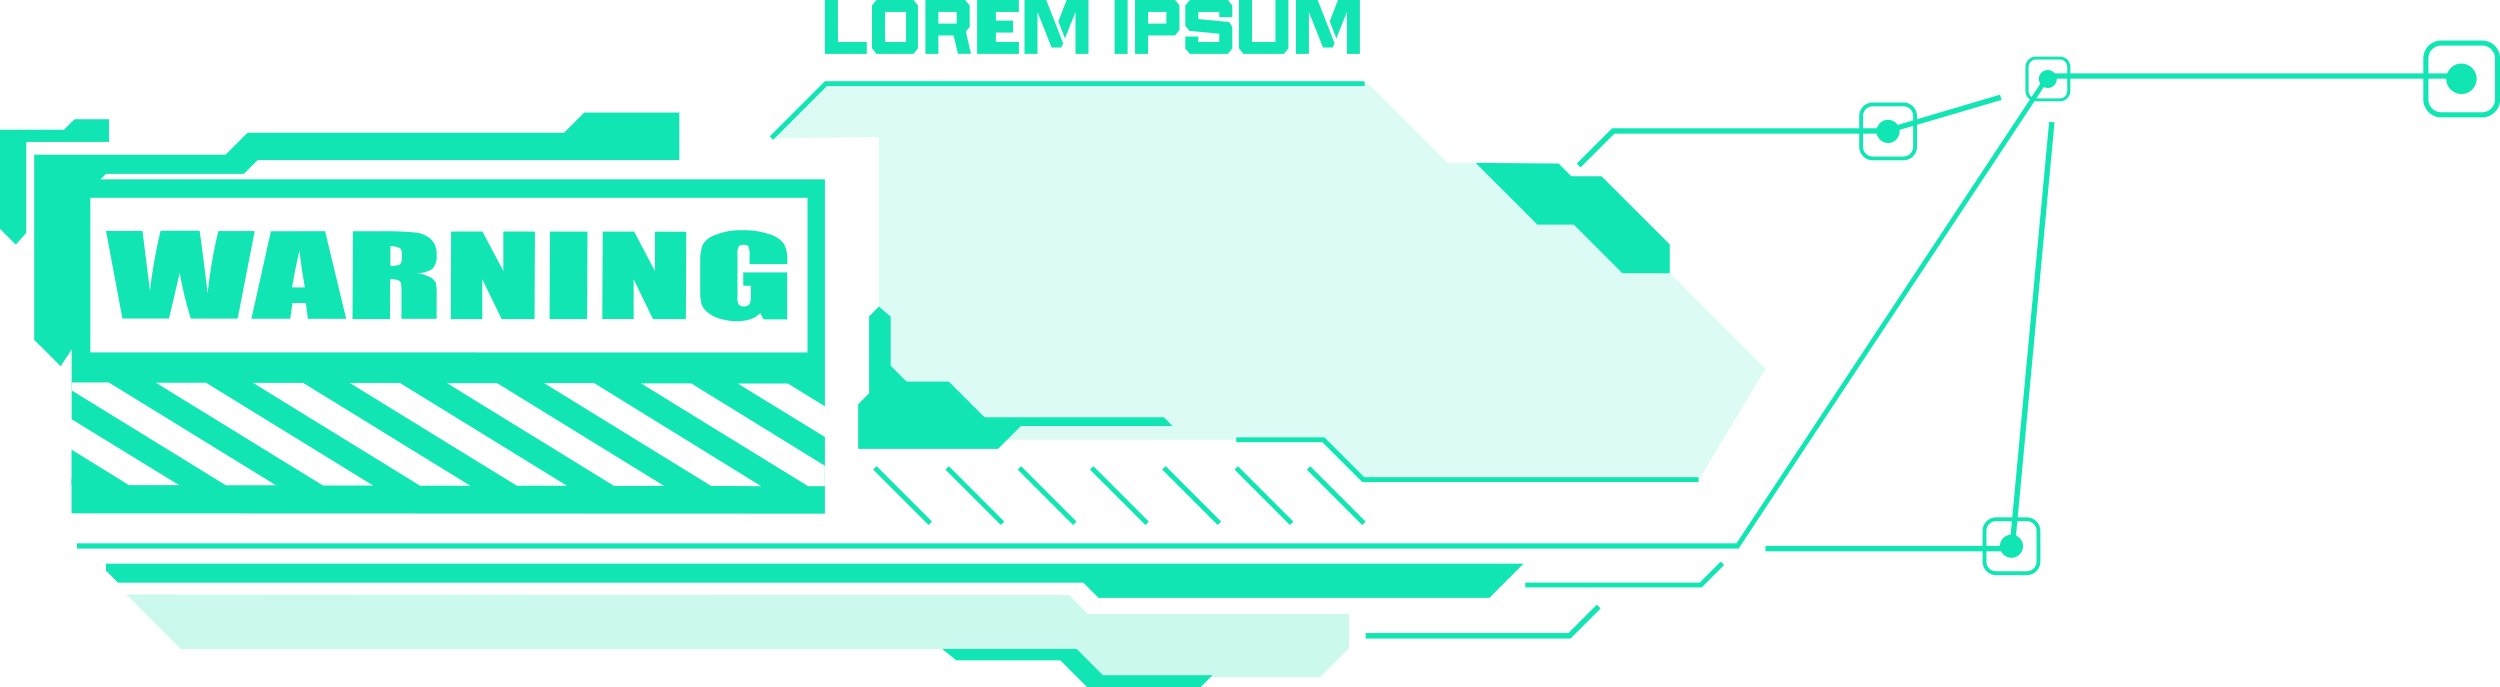 <svg xmlns="http://www.w3.org/2000/svg" viewBox="0 0 493.61 135.64"><defs><style>.cls-1{fill:#11e5b3;}.cls-2{opacity:0.15;}.cls-3{opacity:0.22;}</style></defs><title>title_07_green</title><g id="Layer_2" data-name="Layer 2"><g id="Layer_1-2" data-name="Layer 1"><polygon class="cls-1" points="165.44 0 162.87 0 162.87 10.64 164.89 10.64 165.44 10.64 171.14 10.64 171.14 8.29 165.44 8.29 165.44 0"/><path class="cls-1" d="M177.81,0h-4.75l-.89,1.08V9.54l.89,1.1h7.3l.88-1.09V1.06L180.36,0Zm1.09,8.29h-4.16V2.36h4.16Z"/><path class="cls-1" d="M191.46,5.34V1.06L190.57,0h-7.85V10.64h2.56V7h3l.87,3.62h2.55l-1-4.39Zm-2.57-.68h-3.61V2.36h3.61Z"/><polygon class="cls-1" points="196.23 0 192.93 0 192.93 10.64 196.23 10.64 196.63 10.64 201.17 10.64 201.17 8.29 196.63 8.29 196.63 6.43 200.01 6.43 200.01 4.07 196.63 4.07 196.63 2.36 201.17 2.36 201.17 0 196.63 0 196.23 0"/><polygon class="cls-1" points="202.28 0 202.28 1.81 202.28 2.36 202.28 10.64 204.84 10.64 204.84 2.36 207.64 9.39 209.55 9.39 209.9 8.52 206.58 0 202.28 0"/><polygon class="cls-1" points="208.96 4.22 210.27 7.59 212.35 2.36 212.35 10.64 214.91 10.64 214.91 0 210.61 0 208.96 4.22"/><rect class="cls-1" x="220.07" width="2.57" height="10.64"/><path class="cls-1" d="M226.68,0h-2.57V10.64h2.57V7H232l.88-1.09V1.06L232,0Zm3.61,4.66h-3.61V2.36h3.61Z"/><polygon class="cls-1" points="239.11 0 238.91 0 234.92 0 234.03 1.08 234.03 5.09 234.86 6.1 240.74 6.66 240.74 8.29 239.43 8.29 238.93 8.29 236.6 8.29 236.6 7.21 234.03 7.21 234.03 9.58 234.92 10.64 238.93 10.64 239.43 10.64 242.42 10.64 243.31 9.57 243.31 5.32 242.7 4.36 236.6 3.76 236.6 2.36 238.91 2.36 239.11 2.36 240.74 2.36 240.74 3.38 243.31 3.38 243.31 1.06 242.42 0 239.11 0"/><polygon class="cls-1" points="251.83 8.29 250.26 8.29 249.75 8.29 247.2 8.29 247.2 0 244.63 0 244.63 9.54 245.52 10.64 249.75 10.64 250.26 10.64 253.51 10.64 254.39 9.55 254.39 0 251.83 0 251.83 8.29"/><polygon class="cls-1" points="264.19 0 262.54 4.22 263.86 7.59 265.94 2.36 265.94 10.64 268.5 10.64 268.5 0 264.19 0"/><polygon class="cls-1" points="255.87 0 255.87 1.86 255.87 2.36 255.87 10.64 258.43 10.64 258.43 2.36 261.23 9.39 263.13 9.39 263.49 8.52 260.17 0 255.87 0"/><path class="cls-1" d="M162.87,101.42V86.29L145.67,75.73h9.9l7.3,4.49V35.41H14.15V87.32l0-4.54,21.2,13-9.9,0-11.32-7v12.58ZM14.2,77.12v-1.6l7.29,0,33,20.3h-9.9ZM92.84,95.9h-9.9l-33-20.31h9.9ZM69.05,75.61l9.9,0,33,20.3-9.9,0Zm4.63,20.26-9.9,0-33-20.3h9.9Zm47.56.07-33-20.3h9.9l33,20.31Zm19.16,0-33-20.31h9.9L150.3,96Zm22.44-4,0,4.06h-3.27l-33-20.3h9.9Zm-145-22.36V39.06h141.6V69.59Z"/><polygon class="cls-1" points="14.12 95.78 14.12 94.49 16.22 95.78 14.12 95.78"/><polygon class="cls-1" points="14.15 87.32 14.15 88.84 14.14 88.83 14.15 87.32"/><path class="cls-1" d="M50.29,45.63,46.92,62.91l-9.25,0a78.37,78.37,0,0,1-2.2-9.06Q35,56,33.37,62.89l-9.2,0L20.93,45.59h7.2l.75,6,.73,5.83a99,99,0,0,1,2.1-11.86H39.4q.15.77.78,5.71L41,57.89a93.57,93.57,0,0,1,2.12-12.27Z"/><path class="cls-1" d="M64.19,45.65l4.16,17.29H60.79l-.39-3.11H57.75l-.45,3.1H49.64l3.85-17.27Zm-4,11.11c-.36-2-.73-4.38-1.09-7.26Q58,54.45,57.67,56.75Z"/><path class="cls-1" d="M69.69,45.66h5.24a66.11,66.11,0,0,1,7.09.25,5.69,5.69,0,0,1,3,1.26A4,4,0,0,1,86.2,50.4a3.48,3.48,0,0,1-.84,2.71,5.92,5.92,0,0,1-3.26.83,7.21,7.21,0,0,1,3,.89,2.66,2.66,0,0,1,.94,1,9.83,9.83,0,0,1,.17,2.56l0,4.56H79.27l0-5.75c0-.92-.11-1.5-.35-1.72a3.29,3.29,0,0,0-1.89-.33L77,63h-7.4Zm7.39,3,0,3.84a5,5,0,0,0,1.75-.21c.34-.13.5-.58.51-1.35V50a1.08,1.08,0,0,0-.48-1.07A4,4,0,0,0,77.08,48.63Z"/><path class="cls-1" d="M105.62,45.71,105.54,63H99.05l-3.82-7.86,0,7.86H89l.07-17.28h6.19l4.12,7.79,0-7.79Z"/><path class="cls-1" d="M116,45.73,115.92,63h-7.41l.08-17.28Z"/><path class="cls-1" d="M135.5,45.76,135.42,63h-6.49l-3.82-7.86,0,7.85h-6.19L119,45.73h6.2l4.11,7.79,0-7.78Z"/><path class="cls-1" d="M155.43,52.15H148V50.57a4.74,4.74,0,0,0-.2-1.86c-.14-.25-.47-.37-1-.37a1.12,1.12,0,0,0-.93.31,3.22,3.22,0,0,0-.26,1.65l0,8.29a2.93,2.93,0,0,0,.24,1.53,1.09,1.09,0,0,0,1,.37,1.24,1.24,0,0,0,1.1-.41,3.23,3.23,0,0,0,.3-1.62V56.41h-1.5V53.78h8.67l0,9.28h-4.65l-.68-1.24a4.66,4.66,0,0,1-1.92,1.2,8.15,8.15,0,0,1-2.71.4,11.07,11.07,0,0,1-3.5-.56,6.59,6.59,0,0,1-2.46-1.36,3.43,3.43,0,0,1-1.05-1.71,12,12,0,0,1-.2-2.67l0-5.14a10.56,10.56,0,0,1,.46-3.59,4.47,4.47,0,0,1,2.53-2,13.34,13.34,0,0,1,5.39-.93,15.42,15.42,0,0,1,5.4.82,5.25,5.25,0,0,1,2.79,1.93,6.51,6.51,0,0,1,.63,3.24Z"/><polygon class="cls-1" points="343.28 108.32 15.21 108.32 15.21 107.28 342.85 107.28 404.2 14.49 486.03 14.49 486.03 15.53 404.64 15.53 343.28 108.32"/><path class="cls-1" d="M404.33,13.83h0a1.77,1.77,0,0,0-1.77,1.77h0a1.77,1.77,0,0,0,1.77,1.77h0a1.77,1.77,0,0,0,1.77-1.77h0A1.77,1.77,0,0,0,404.33,13.83Z"/><path class="cls-1" d="M406.69,20H402A2.07,2.07,0,0,1,399.91,18V13.24A2.07,2.07,0,0,1,402,11.17h4.72a2.07,2.07,0,0,1,2.06,2.07V18A2.07,2.07,0,0,1,406.69,20ZM402,11.76a1.48,1.48,0,0,0-1.47,1.48V18A1.47,1.47,0,0,0,402,19.43h4.72A1.47,1.47,0,0,0,408.16,18V13.24a1.48,1.48,0,0,0-1.47-1.48Z"/><path class="cls-1" d="M486,12.56h0a3,3,0,0,0-3,3h0a3,3,0,0,0,3,3h0a3,3,0,0,0,3-3h0A3,3,0,0,0,486,12.56Z"/><path class="cls-1" d="M490.07,23.18H482a3.54,3.54,0,0,1-3.53-3.54V11.55A3.53,3.53,0,0,1,482,8h8.09a3.54,3.54,0,0,1,3.54,3.53v8.09A3.55,3.55,0,0,1,490.07,23.18ZM482,9a2.52,2.52,0,0,0-2.52,2.52v8.09A2.53,2.53,0,0,0,482,22.17h8.09a2.54,2.54,0,0,0,2.53-2.53V11.55A2.53,2.53,0,0,0,490.07,9Z"/><g class="cls-2"><polygon class="cls-1" points="152.31 27.27 163.12 16.47 270.12 16.47 285.8 32.15 307.9 32.15 348.58 72.83 335.32 94.86 269 94.86 260.97 86.83 173.54 86.83 173.54 27.11 152.31 27.27"/></g><polygon class="cls-1" points="152.65 27.61 151.98 26.93 162.88 16.03 269.44 16.03 269.44 16.99 163.27 16.99 152.65 27.61"/><polygon class="cls-1" points="335.36 95.18 268.96 95.18 261.09 87.31 244.09 87.31 244.09 86.35 261.49 86.35 269.36 94.22 335.36 94.22 335.36 95.18"/><rect class="cls-1" x="263.35" y="90.12" width="0.96" height="15.47" transform="translate(8.08 215.22) rotate(-45)"/><rect class="cls-1" x="249.08" y="90.12" width="0.96" height="15.47" transform="translate(3.9 205.13) rotate(-45)"/><rect class="cls-1" x="234.81" y="90.12" width="0.96" height="15.47" transform="translate(-0.28 195.03) rotate(-45)"/><rect class="cls-1" x="220.54" y="90.12" width="0.96" height="15.47" transform="translate(-4.46 184.95) rotate(-45)"/><rect class="cls-1" x="206.27" y="90.12" width="0.96" height="15.47" transform="translate(-8.64 174.86) rotate(-45)"/><rect class="cls-1" x="192" y="90.12" width="0.96" height="15.47" transform="translate(-12.82 164.76) rotate(-45)"/><rect class="cls-1" x="177.73" y="90.12" width="0.96" height="15.47" transform="translate(-17 154.67) rotate(-45)"/><polygon class="cls-1" points="20.93 112.67 23.3 115.04 213.89 115.04 216.89 118.04 294.07 118.04 300.82 111.29 20.93 111.29 20.93 112.67"/><polygon class="cls-1" points="335.99 115.98 301.16 115.98 301.16 115.03 335.6 115.03 339.74 110.88 340.42 111.56 335.99 115.98"/><polygon class="cls-1" points="291.35 32.15 303.55 44.34 310.73 44.34 320.32 53.94 329.69 53.94 329.69 48.27 316.21 34.8 310.22 34.8 307.74 32.31 291.35 32.15"/><polygon class="cls-1" points="173.54 60.52 171.6 62.46 171.6 77.65 169.44 79.81 169.44 88.63 197.05 88.63 201.57 84.11 231.52 84.11 229.8 82.39 194.38 82.39 187.33 75.34 178.99 75.34 175.86 72.21 175.86 62.53 173.54 60.52"/><polygon class="cls-1" points="11.97 72.3 6.75 67.08 6.75 30.54 44.54 30.54 48.87 26.21 111.37 26.21 115.36 22.22 134.13 22.22 134.13 31.61 50.87 31.61 48.15 34.33 20.93 34.33 18.75 36.52 15.8 39.46 15.8 66.5 11.97 72.3"/><polygon class="cls-1" points="3.11 48.31 0 45.2 0 25.62 12.62 25.62 14.69 23.55 21.52 23.55 21.52 28.03 5.19 28.03 5.19 45.97 3.11 48.31"/><g class="cls-3"><polygon class="cls-1" points="24.91 117.36 35.66 128.11 212.11 128.11 217.71 133.71 260.66 133.71 266.33 128.04 266.33 121.2 214.79 121.2 211.09 117.5 24.91 117.36"/></g><polygon class="cls-1" points="185.97 128.11 212.56 128.11 217.76 133.31 239.42 133.31 237.09 135.64 214.61 135.64 209.35 130.38 188.82 130.38 185.97 128.11"/><polygon class="cls-1" points="310.11 126.07 269.64 126.07 269.64 125 309.67 125 315.28 119.39 316.04 120.14 310.11 126.07"/><polygon class="cls-1" points="397.76 108.86 348.58 108.86 348.58 107.79 396.78 107.79 404.59 24.06 405.65 24.16 397.76 108.86"/><path class="cls-1" d="M397.15,105.57h0a2.28,2.28,0,0,0-2.28,2.28h0a2.28,2.28,0,0,0,2.28,2.28h0a2.28,2.28,0,0,0,2.28-2.28h0A2.28,2.28,0,0,0,397.15,105.57Z"/><path class="cls-1" d="M400.19,113.55h-6.08a2.66,2.66,0,0,1-2.66-2.66v-6.08a2.66,2.66,0,0,1,2.66-2.66h6.08a2.67,2.67,0,0,1,2.67,2.66v6.08A2.67,2.67,0,0,1,400.19,113.55Zm-6.08-10.64a1.9,1.9,0,0,0-1.9,1.9v6.08a1.9,1.9,0,0,0,1.9,1.9h6.08a1.91,1.91,0,0,0,1.91-1.9v-6.08a1.91,1.91,0,0,0-1.91-1.9Z"/><path class="cls-1" d="M372.79,23.66h0a2.28,2.28,0,0,0-2.28,2.28h0a2.29,2.29,0,0,0,2.28,2.29h0a2.29,2.29,0,0,0,2.28-2.29h0A2.28,2.28,0,0,0,372.79,23.66Z"/><path class="cls-1" d="M375.83,31.65h-6.08A2.67,2.67,0,0,1,367.09,29V22.9a2.67,2.67,0,0,1,2.66-2.66h6.08a2.67,2.67,0,0,1,2.67,2.66V29A2.67,2.67,0,0,1,375.83,31.65ZM369.75,21a1.9,1.9,0,0,0-1.9,1.9V29a1.91,1.91,0,0,0,1.9,1.9h6.08a1.91,1.91,0,0,0,1.91-1.9V22.9a1.91,1.91,0,0,0-1.91-1.9Z"/><polygon class="cls-1" points="312.07 33.06 311.32 32.3 318.3 25.32 372.48 25.32 394.89 18.69 395.19 19.72 372.55 26.39 318.75 26.39 312.07 33.06"/></g></g></svg>